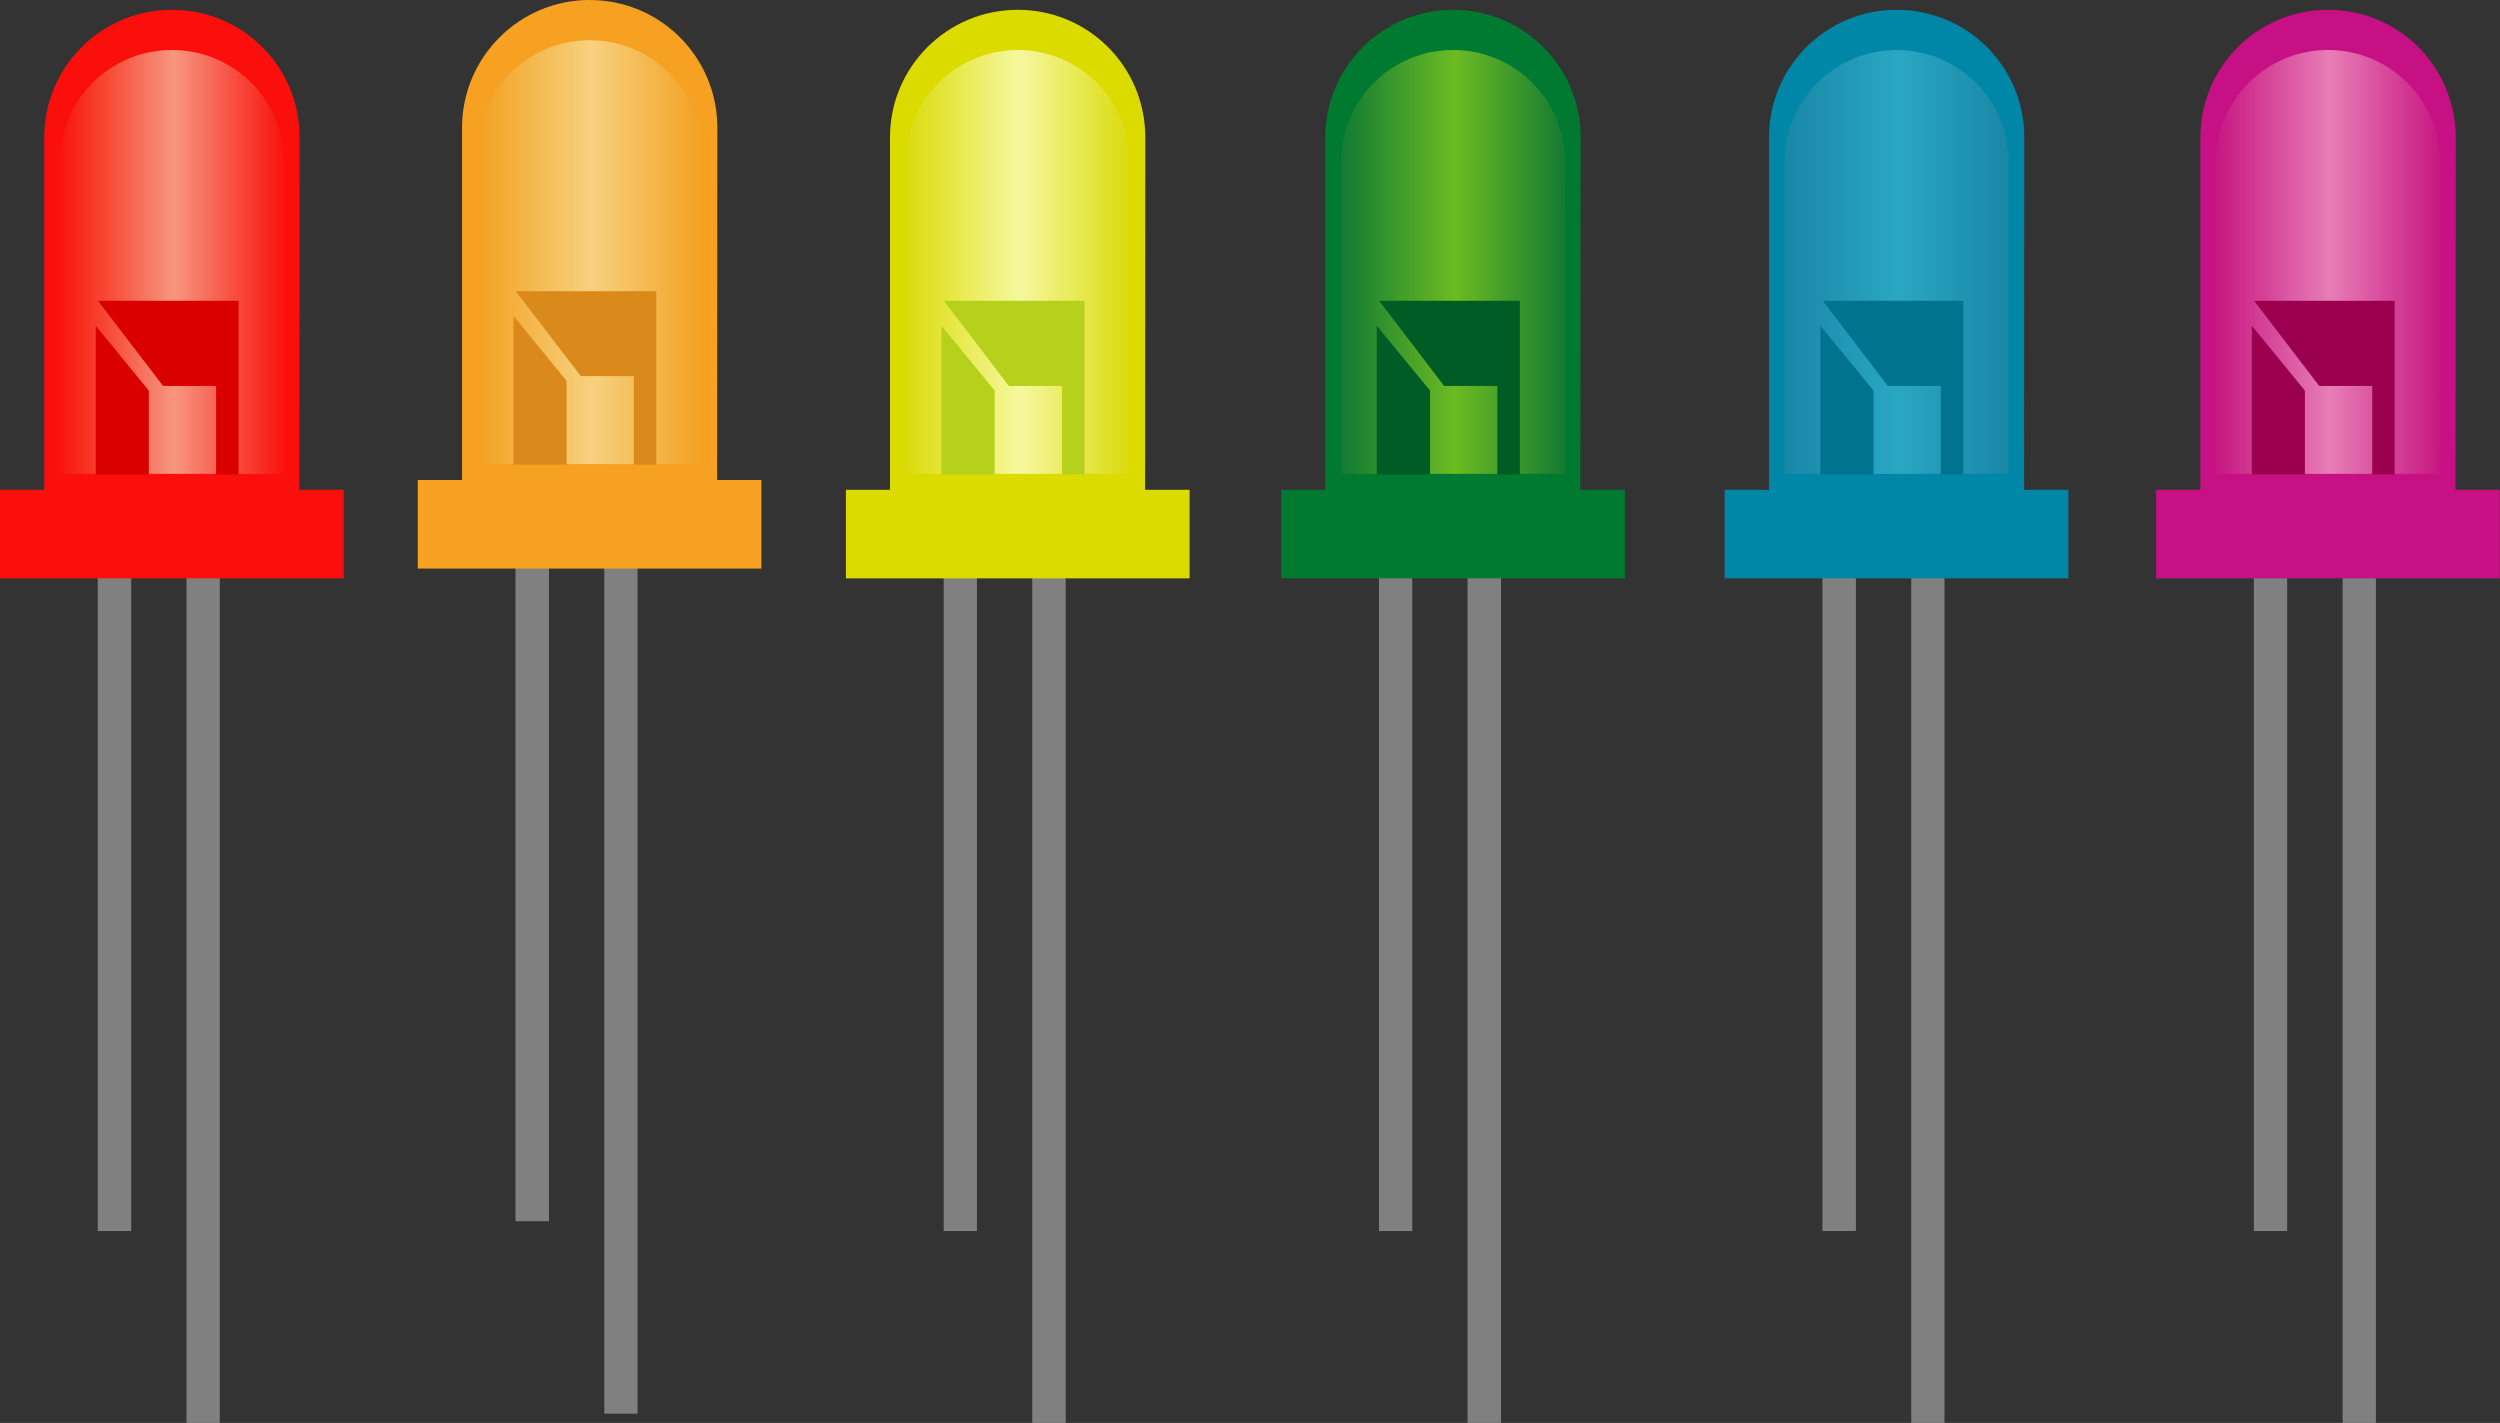 <svg width="441" height="251" xmlns="http://www.w3.org/2000/svg">
 <rect width="100%" height="100%" fill="#333333" stroke="none"/>
 <defs>
  <linearGradient y2="0.5" y1="0.5" x2="1" x1="0" id="imagebot_7">
   <stop stop-color="#F8130D" offset="0"/>
   <stop stop-color="#F74431" offset="0.19"/>
   <stop stop-color="#F79680" offset="0.509"/>
   <stop stop-color="#F8130D" offset="1"/>
  </linearGradient>
  <linearGradient y2="0.5" y1="0.5" x2="1" x1="0" id="imagebot_6">
   <stop stop-color="#DBDB0C" offset="0"/>
   <stop stop-color="#E8E94C" offset="0.232"/>
   <stop stop-color="#F6F89F" offset="0.509"/>
   <stop stop-color="#DBDB0C" offset="1"/>
  </linearGradient>
  <linearGradient y2="0.5" y1="0.5" x2="1" x1="0" id="imagebot_5">
   <stop stop-color="#F3A122" offset="0"/>
   <stop stop-color="#F3A82F" offset="0.079"/>
   <stop stop-color="#F7D17F" offset="0.509"/>
   <stop stop-color="#F3A122" offset="1"/>
  </linearGradient>
  <linearGradient y2="0.5" y1="0.5" x2="1" x1="-0" id="imagebot_4">
   <stop stop-color="#147A33" offset="0"/>
   <stop stop-color="#187F32" offset="0.037"/>
   <stop stop-color="#6CBB22" offset="0.509"/>
   <stop stop-color="#147A33" offset="1"/>
  </linearGradient>
  <linearGradient y2="0.5" y1="0.5" x2="1" x1="0" id="imagebot_3">
   <stop stop-color="#1987A6" offset="0"/>
   <stop stop-color="#29A7C3" offset="0.509"/>
   <stop stop-color="#1987A6" offset="1"/>
  </linearGradient>
  <linearGradient y2="0.5" y1="0.5" x2="1" x1="-0" id="imagebot_2">
   <stop stop-color="#C71781" offset="0"/>
   <stop stop-color="#CD2B8B" offset="0.102"/>
   <stop stop-color="#E87DB6" offset="0.509"/>
   <stop stop-color="#C71781" offset="1"/>
  </linearGradient>
 </defs>
 <g display="inline" id="imagebot_1">
  <path id="imagebot_8" fill-rule="evenodd" fill="#808080" d="M 17.244 101.556 L 23.148 101.556 L 23.148 217.152 L 17.244 217.152 L 17.244 101.556 Z" clip-rule="evenodd"/>
  <path id="imagebot_9" fill-rule="evenodd" fill="#808080" d="M 32.904 101.196 L 38.772 101.196 L 38.772 251.064 L 32.904 251.064 L 32.904 101.196 Z" clip-rule="evenodd"/>
  <path id="imagebot_10" fill-rule="evenodd" fill="#FB0F0C" d="M 7.812 86.94 L 7.812 24.48 C 7.812 24.408 7.812 24.336 7.812 24.228 C 7.812 11.808 17.892 1.728 30.312 1.728 C 42.696 1.728 52.704 11.592 52.848 23.976 L 52.812 86.94 L 7.812 86.94 Z" clip-rule="evenodd"/>
  <path id="imagebot_11" fill-rule="evenodd" fill="url(#imagebot_7)" d="M 10.548 83.592 L 10.548 28.8 C 10.548 28.728 10.548 28.656 10.548 28.584 C 10.548 17.676 19.404 8.82 30.312 8.82 C 41.184 8.82 49.968 17.496 50.076 28.332 L 50.076 83.592 L 10.548 83.592 Z" clip-rule="evenodd"/>
  <path id="imagebot_12" fill-rule="evenodd" fill="#FB0F0C" d="M 0 86.4 L 60.624 86.4 L 60.624 102.024 L 0 102.024 L 0 86.4 Z" clip-rule="evenodd"/>
  <path id="imagebot_13" fill-rule="evenodd" fill="#DB0000" d="M 42.084 83.7 L 42.084 53.064 L 17.28 53.064 L 28.764 68.076 L 38.124 68.076 L 38.124 83.7 L 42.084 83.7 Z" clip-rule="evenodd"/>
  <path id="imagebot_14" fill-rule="evenodd" fill="#DB0000" d="M 16.884 83.7 L 16.884 57.456 L 26.244 68.904 L 26.244 83.7 L 16.884 83.7 Z" clip-rule="evenodd"/>
  <path id="imagebot_15" fill-rule="evenodd" fill="#808080" d="M 166.464 101.556 L 172.332 101.556 L 172.332 217.152 L 166.464 217.152 L 166.464 101.556 Z" clip-rule="evenodd"/>
  <path id="imagebot_16" fill-rule="evenodd" fill="#808080" d="M 182.088 101.196 L 187.992 101.196 L 187.992 251.064 L 182.088 251.064 L 182.088 101.196 Z" clip-rule="evenodd"/>
  <path id="imagebot_17" fill-rule="evenodd" fill="#DBDB00" d="M 156.996 86.94 L 156.996 24.48 C 156.996 24.408 156.996 24.336 156.996 24.228 C 156.996 11.808 167.076 1.728 179.532 1.728 C 191.88 1.728 201.888 11.592 202.032 23.976 L 201.996 86.94 L 156.996 86.94 Z" clip-rule="evenodd"/>
  <path id="imagebot_18" fill-rule="evenodd" fill="url(#imagebot_6)" d="M 159.768 83.592 L 159.768 28.8 C 159.768 28.728 159.768 28.656 159.768 28.584 C 159.768 17.676 168.588 8.82 179.532 8.82 C 190.368 8.82 199.152 17.496 199.296 28.332 L 199.26 83.592 L 159.768 83.592 Z" clip-rule="evenodd"/>
  <path id="imagebot_19" fill-rule="evenodd" fill="#DBDB00" d="M 149.22 86.4 L 209.844 86.4 L 209.844 102.024 L 149.22 102.024 L 149.22 86.4 Z" clip-rule="evenodd"/>
  <path id="imagebot_20" fill-rule="evenodd" fill="#B5D11B" d="M 191.304 83.7 L 191.304 53.064 L 166.5 53.064 L 177.948 68.076 L 187.344 68.076 L 187.344 83.7 L 191.304 83.7 Z" clip-rule="evenodd"/>
  <path id="imagebot_21" fill-rule="evenodd" fill="#B5D11B" d="M 166.068 83.7 L 166.068 57.456 L 175.464 68.904 L 175.464 83.7 L 166.068 83.7 Z" clip-rule="evenodd"/>
  <path id="imagebot_22" fill-rule="evenodd" fill="#808080" d="M 90.936 99.828 L 96.84 99.828 L 96.84 215.424 L 90.936 215.424 L 90.936 99.828 Z" clip-rule="evenodd"/>
  <path id="imagebot_23" fill-rule="evenodd" fill="#808080" d="M 106.596 99.468 L 112.464 99.468 L 112.464 249.372 L 106.596 249.372 L 106.596 99.468 Z" clip-rule="evenodd"/>
  <path id="imagebot_24" fill-rule="evenodd" fill="#F7A122" d="M 81.504 85.212 L 81.504 22.788 C 81.504 22.716 81.504 22.644 81.504 22.536 C 81.504 10.116 91.584 0 104.004 0 C 116.388 0 126.36 9.9 126.54 22.248 L 126.504 85.212 L 81.504 85.212 Z" clip-rule="evenodd"/>
  <path id="imagebot_25" fill-rule="evenodd" fill="url(#imagebot_5)" d="M 84.24 81.864 L 84.24 27.072 C 84.24 27 84.24 26.928 84.24 26.856 C 84.24 15.948 93.096 7.092 104.004 7.092 C 114.876 7.092 123.624 15.768 123.768 26.64 L 123.768 81.864 L 84.24 81.864 Z" clip-rule="evenodd"/>
  <path id="imagebot_26" fill-rule="evenodd" fill="#F7A122" d="M 73.692 84.672 L 134.316 84.672 L 134.316 100.296 L 73.692 100.296 L 73.692 84.672 Z" clip-rule="evenodd"/>
  <path id="imagebot_27" fill-rule="evenodd" fill="#DA8A1A" d="M 115.776 81.972 L 115.776 51.372 L 90.972 51.372 L 102.456 66.348 L 111.816 66.348 L 111.816 81.972 L 115.776 81.972 Z" clip-rule="evenodd"/>
  <path id="imagebot_28" fill-rule="evenodd" fill="#DA8A1A" d="M 90.576 81.972 L 90.576 55.728 L 99.936 67.176 L 99.936 81.972 L 90.576 81.972 Z" clip-rule="evenodd"/>
  <path id="imagebot_29" fill-rule="evenodd" fill="#808080" d="M 243.252 101.556 L 249.12 101.556 L 249.12 217.152 L 243.252 217.152 L 243.252 101.556 Z" clip-rule="evenodd"/>
  <path id="imagebot_30" fill-rule="evenodd" fill="#808080" d="M 258.876 101.196 L 264.78 101.196 L 264.78 251.064 L 258.876 251.064 L 258.876 101.196 Z" clip-rule="evenodd"/>
  <path id="imagebot_31" fill-rule="evenodd" fill="#007931" d="M 233.784 86.94 L 233.784 24.48 C 233.784 24.408 233.784 24.336 233.784 24.228 C 233.784 11.808 243.864 1.728 256.32 1.728 C 268.668 1.728 278.675 11.592 278.82 23.976 L 278.784 86.94 L 233.784 86.94 Z" clip-rule="evenodd"/>
  <path id="imagebot_32" fill-rule="evenodd" fill="url(#imagebot_4)" d="M 236.557 83.592 L 236.557 28.8 C 236.557 28.728 236.557 28.656 236.557 28.584 C 236.557 17.676 245.376 8.82 256.321 8.82 C 267.157 8.82 275.941 17.496 276.085 28.332 L 276.049 83.592 L 236.557 83.592 Z" clip-rule="evenodd"/>
  <path id="imagebot_33" fill-rule="evenodd" fill="#007931" d="M 226.008 86.4 L 286.632 86.4 L 286.632 102.024 L 226.008 102.024 L 226.008 86.4 Z" clip-rule="evenodd"/>
  <path id="imagebot_34" fill-rule="evenodd" fill="#005C25" d="M 268.092 83.7 L 268.092 53.064 L 243.288 53.064 L 254.736 68.076 L 264.132 68.076 L 264.132 83.7 L 268.092 83.7 Z" clip-rule="evenodd"/>
  <path id="imagebot_35" fill-rule="evenodd" fill="#005C25" d="M 242.856 83.7 L 242.856 57.456 L 252.252 68.904 L 252.252 83.7 L 242.856 83.7 Z" clip-rule="evenodd"/>
  <path id="imagebot_36" fill-rule="evenodd" fill="#808080" d="M 321.48 101.556 L 327.383 101.556 L 327.383 217.152 L 321.48 217.152 L 321.48 101.556 Z" clip-rule="evenodd"/>
  <path id="imagebot_37" fill-rule="evenodd" fill="#808080" d="M 337.141 101.196 L 343.008 101.196 L 343.008 251.064 L 337.141 251.064 L 337.141 101.196 Z" clip-rule="evenodd"/>
  <path id="imagebot_38" fill-rule="evenodd" fill="#0086A6" d="M 312.048 86.94 L 312.048 24.48 C 312.048 24.408 312.048 24.336 312.048 24.228 C 312.048 11.808 322.128 1.728 334.548 1.728 C 346.933 1.728 356.941 11.592 357.084 23.976 L 357.048 86.94 L 312.048 86.94 Z" clip-rule="evenodd"/>
  <path id="imagebot_39" fill-rule="evenodd" fill="url(#imagebot_3)" d="M 314.784 83.592 L 314.784 28.8 C 314.784 28.728 314.784 28.656 314.784 28.584 C 314.784 17.676 323.64 8.82 334.548 8.82 C 345.42 8.82 354.204 17.496 354.313 28.332 L 354.313 83.592 L 314.784 83.592 Z" clip-rule="evenodd"/>
  <path id="imagebot_40" fill-rule="evenodd" fill="#0086A6" d="M 304.236 86.4 L 364.86 86.4 L 364.86 102.024 L 304.236 102.024 L 304.236 86.4 Z" clip-rule="evenodd"/>
  <path id="imagebot_41" fill-rule="evenodd" fill="#00738F" d="M 346.32 83.7 L 346.32 53.064 L 321.551 53.064 L 333 68.076 L 342.36 68.076 L 342.36 83.7 L 346.32 83.7 Z" clip-rule="evenodd"/>
  <path id="imagebot_42" fill-rule="evenodd" fill="#00738F" d="M 321.12 83.7 L 321.12 57.456 L 330.48 68.904 L 330.48 83.7 L 321.12 83.7 Z" clip-rule="evenodd"/>
  <path id="imagebot_43" fill-rule="evenodd" fill="#808080" d="M 397.584 101.556 L 403.452 101.556 L 403.452 217.152 L 397.584 217.152 L 397.584 101.556 Z" clip-rule="evenodd"/>
  <path id="imagebot_44" fill-rule="evenodd" fill="#808080" d="M 413.244 101.196 L 419.112 101.196 L 419.112 251.064 L 413.244 251.064 L 413.244 101.196 Z" clip-rule="evenodd"/>
  <path id="imagebot_45" fill-rule="evenodd" fill="#C61083" d="M 388.152 86.94 L 388.152 24.48 C 388.152 24.408 388.152 24.336 388.152 24.228 C 388.152 11.808 398.232 1.728 410.652 1.728 C 423.036 1.728 433.007 11.592 433.188 23.976 L 433.152 86.94 L 388.152 86.94 Z" clip-rule="evenodd"/>
  <path id="imagebot_46" fill-rule="evenodd" fill="url(#imagebot_2)" d="M 390.889 83.592 L 390.889 28.8 C 390.889 28.728 390.889 28.656 390.889 28.584 C 390.889 17.676 399.744 8.82 410.653 8.82 C 421.525 8.82 430.273 17.496 430.417 28.332 L 430.381 83.592 L 390.889 83.592 Z" clip-rule="evenodd"/>
  <path id="imagebot_47" fill-rule="evenodd" fill="#C61083" d="M 380.34 86.4 L 440.964 86.4 L 440.964 102.024 L 380.34 102.024 L 380.34 86.4 Z" clip-rule="evenodd"/>
  <path id="imagebot_48" fill-rule="evenodd" fill="#9B004F" d="M 422.424 83.7 L 422.424 53.064 L 397.62 53.064 L 409.104 68.076 L 418.463 68.076 L 418.463 83.7 L 422.424 83.7 Z" clip-rule="evenodd"/>
  <path id="imagebot_49" fill-rule="evenodd" fill="#9B004F" d="M 397.225 83.7 L 397.225 57.456 L 406.584 68.904 L 406.584 83.7 L 397.225 83.7 Z" clip-rule="evenodd"/>
  <title>imagebot_1</title>
 </g>
</svg>